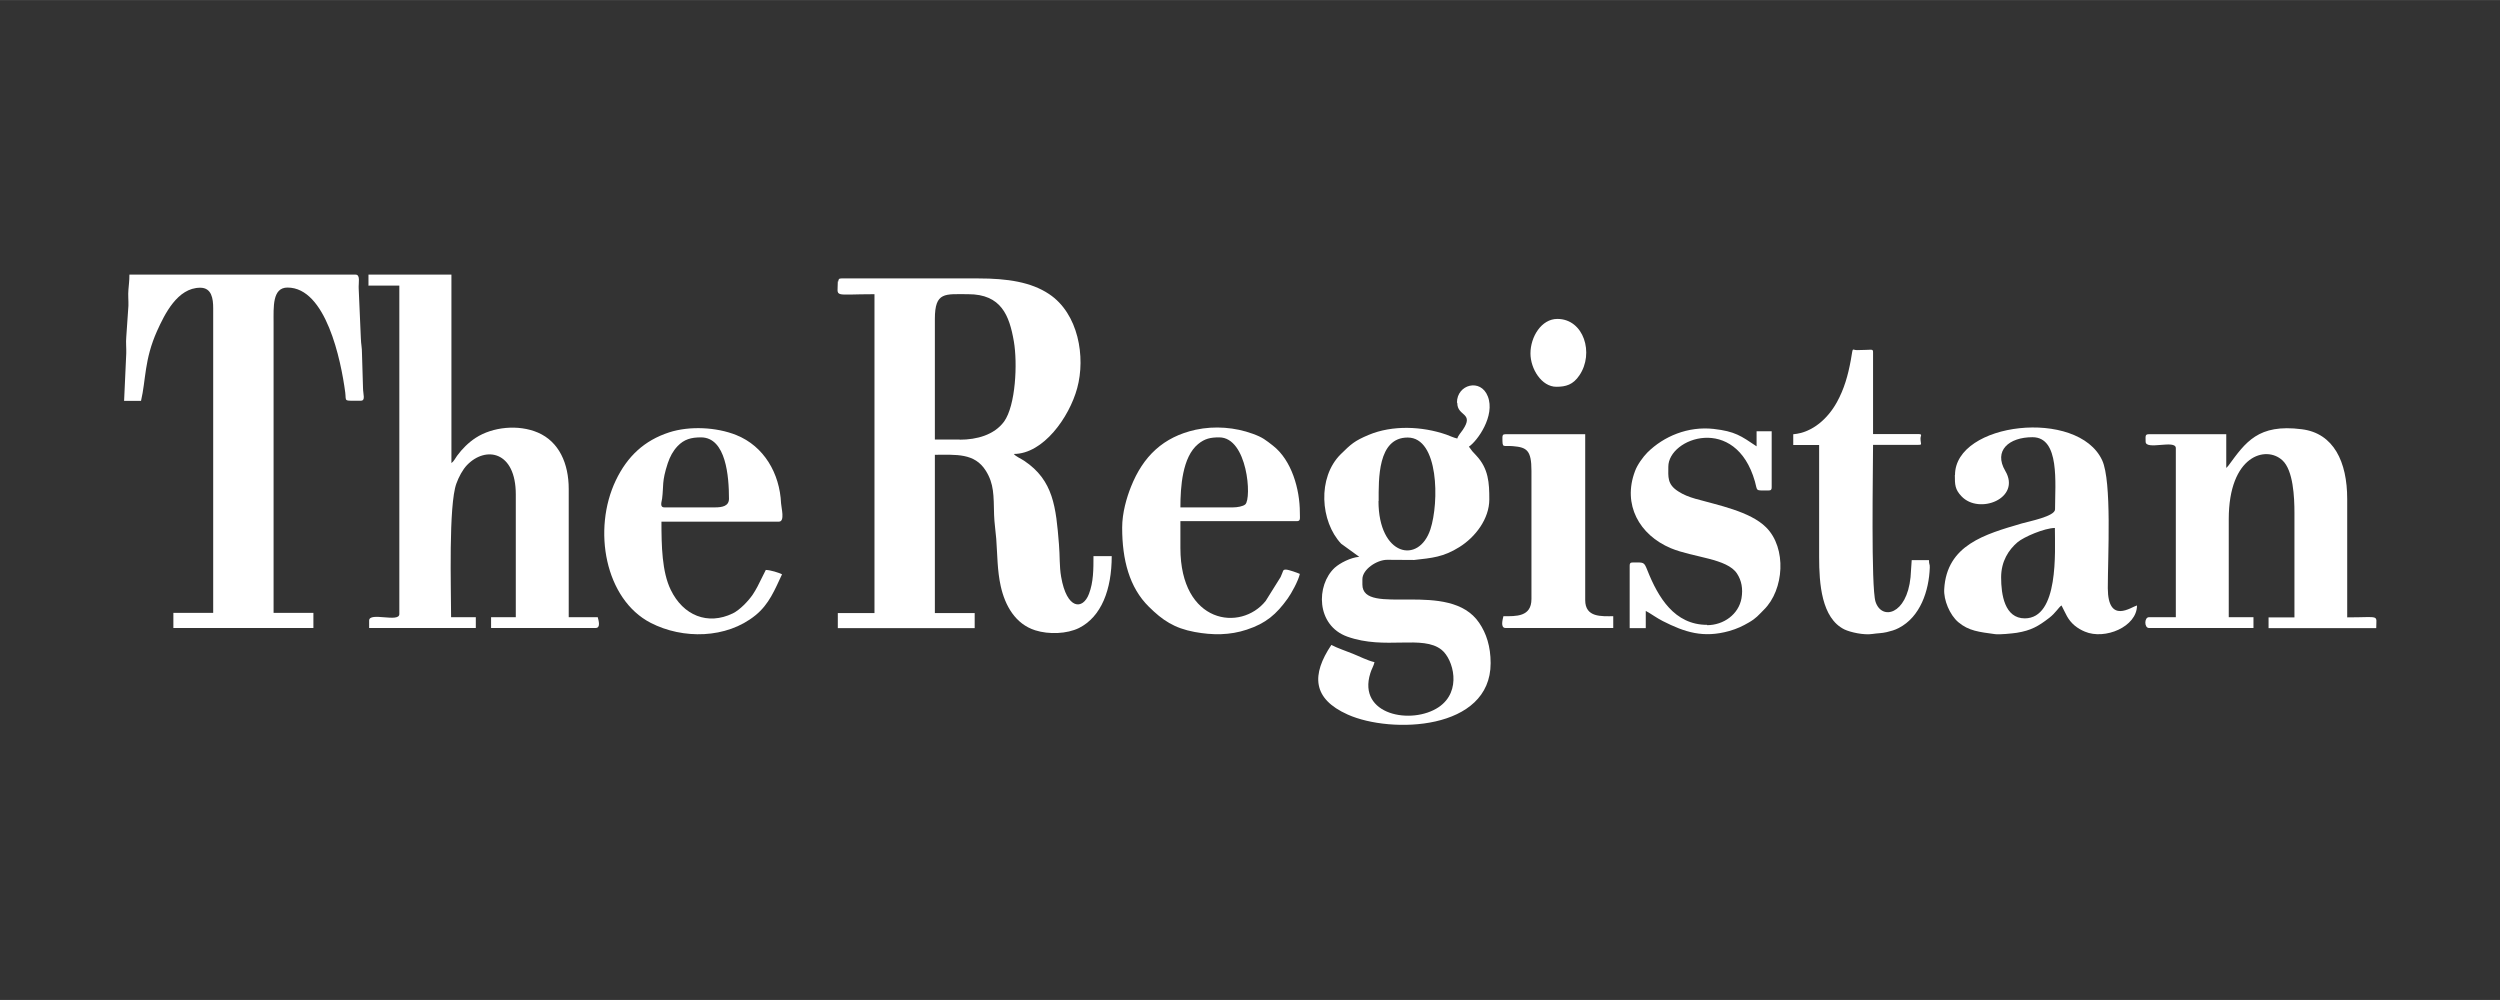 <?xml version="1.0" encoding="UTF-8"?>
<!DOCTYPE svg PUBLIC "-//W3C//DTD SVG 1.1//EN" "http://www.w3.org/Graphics/SVG/1.1/DTD/svg11.dtd">
<!-- Creator: CorelDRAW 2018 (64-Bit) -->
<svg xmlns="http://www.w3.org/2000/svg" xml:space="preserve" width="63.5mm" height="25.4mm" version="1.1" style="shape-rendering:geometricPrecision; text-rendering:geometricPrecision; image-rendering:optimizeQuality; fill-rule:evenodd; clip-rule:evenodd"
viewBox="0 0 150.69 60.27"
 xmlns:xlink="http://www.w3.org/1999/xlink">
 <rect x="0" y="0" width="150.69" height="60.27" fill="#333333" stroke="none"/>
 <defs>
  <style type="text/css">
   <![CDATA[
    .fil1 {fill:none}
    .fil0 {fill:white}
   ]]>
  </style>
   <clipPath id="id0">
    <path d="M-0 0l150.69 0 0 60.27 -150.69 0 0 -60.27z"/>
   </clipPath>
 </defs>
 <g id="Слой_x0020_1">
  <g>
  </g>
  <g style="clip-path:url(#id0)">
   <g>
    <g id="_628610832">
     <path class="fil0" d="M57.84 26.49l-1.49 0 0 -7.27c0,-1.65 0.61,-1.49 2.01,-1.49 1.99,0 2.48,1.28 2.75,2.84 0.23,1.33 0.11,3.87 -0.59,4.84 -0.59,0.8 -1.64,1.09 -2.67,1.09zm-7.34 -9.54c0,1.02 -0.36,0.78 2.21,0.78l0 19.22 -2.21 0 0 0.91 8.25 0 0 -0.91 -2.4 0 0 -9.54c1.28,0 2.39,-0.12 3.07,0.96 0.5,0.8 0.47,1.47 0.5,2.68 0.01,0.4 0.1,1.04 0.13,1.43 0.07,0.96 0.06,1.91 0.27,2.85 0.26,1.17 0.88,2.28 2.08,2.66 0.82,0.26 1.91,0.22 2.64,-0.14 1.35,-0.68 1.97,-2.32 1.97,-4.33l-1.1 0c0,0.8 -0,1.56 -0.27,2.27 -0.37,0.99 -1.34,0.96 -1.68,-1.03 -0.11,-0.63 -0.07,-1.25 -0.13,-1.95 -0.18,-2.24 -0.33,-3.86 -2.1,-5.04 -0.21,-0.14 -0.51,-0.26 -0.62,-0.41 1.77,0 3.34,-2.2 3.82,-3.97 0.51,-1.87 0.08,-4.49 -1.7,-5.67 -1.08,-0.72 -2.5,-0.94 -4.26,-0.94l-8.25 0c-0.15,0 -0.19,0.05 -0.19,0.19z"/>
     <path class="fil0" d="M7.46 24.16l1.04 0c0.3,-1.27 0.19,-2.48 0.97,-4.22 0.45,-0.99 1.22,-2.6 2.6,-2.6 0.69,0 0.78,0.66 0.78,1.23l0 18.37 -2.4 0 0 0.91 8.44 0 0 -0.91 -2.4 0 0 -17.47c0,-0.98 -0.08,-2.14 0.84,-2.14 2.31,0 3.22,4.35 3.48,6.33 0.07,0.56 -0.15,0.49 0.94,0.49 0.3,0 0.13,-0.39 0.13,-0.78l-0.06 -2.02c0,-0.44 -0.06,-0.59 -0.07,-0.97l-0.13 -2.99c-0.02,-0.33 0.12,-0.84 -0.19,-0.84l-13.63 0c0,0.41 -0.04,0.6 -0.06,0.91 -0.03,0.31 0.01,0.66 -0,0.97l-0.13 1.89c-0.03,0.31 0.01,0.66 -0,0.97l-0.13 2.86z"/>
     <path class="fil0" d="M22.19 17.21l1.88 0 0 19.8c0,0.54 -1.82,-0.15 -1.82,0.39l0 0.45 6.43 0 0 -0.65 -1.49 0c0,-1.68 -0.16,-6.76 0.32,-8.06 0.14,-0.39 0.38,-0.84 0.64,-1.11 1.13,-1.17 2.94,-0.84 2.94,1.77l0 7.4 -1.49 0 0 0.65 6.3 0c0.32,0 0.18,-0.45 0.13,-0.65l-1.75 0 0 -7.73c0,-1.53 -0.58,-2.85 -1.86,-3.4 -1.17,-0.5 -2.72,-0.35 -3.75,0.32 -0.43,0.28 -0.82,0.67 -1.12,1.08 -0.12,0.17 -0.19,0.33 -0.34,0.44l0 -11.36 -5 0 0 0.65z"/>
     <path class="fil0" d="M83.1 30.2c0,-1.31 -0.07,-3.83 1.75,-3.83 1.88,0 1.9,3.91 1.37,5.53 -0.7,2.13 -3.13,1.61 -3.13,-1.7zm4.74 -5.91c0,0.82 1.04,0.57 0.33,1.62 -0.1,0.15 -0.28,0.34 -0.33,0.52 -0.26,-0.06 -0.41,-0.15 -0.67,-0.24 -1.45,-0.5 -3.24,-0.58 -4.67,0.02 -0.86,0.36 -1.07,0.56 -1.69,1.17 -1.41,1.4 -1.23,4.05 0.03,5.39l1.09 0.79c-0.52,0.04 -1.17,0.38 -1.48,0.66 -1.13,1.05 -1.13,3.47 0.76,4.15 2.28,0.82 4.54,-0.13 5.69,0.8 0.7,0.57 1.24,2.49 -0.18,3.45 -1.62,1.09 -4.92,0.48 -4.12,-2.05 0.07,-0.24 0.2,-0.43 0.25,-0.66 -0.43,-0.1 -0.93,-0.36 -1.31,-0.51 -0.41,-0.17 -0.92,-0.33 -1.29,-0.53 -1.2,1.79 -1.16,3.24 0.99,4.2 2.62,1.17 8.61,0.96 8.61,-3.1 0,-1.01 -0.26,-1.8 -0.69,-2.43 -1.79,-2.65 -7.04,-0.33 -7.04,-2.31l0 -0.32c0,-0.59 0.87,-1.17 1.49,-1.17l1.63 0.01c1.07,-0.12 1.76,-0.17 2.73,-0.78 0.96,-0.6 1.8,-1.7 1.8,-2.87 0,-0.99 -0.04,-1.85 -0.79,-2.65 -0.22,-0.23 -0.26,-0.27 -0.44,-0.53 0.51,-0.34 1.6,-1.86 1.14,-3.03 -0.43,-1.11 -1.86,-0.72 -1.86,0.37z"/>
     <path class="fil0" d="M134.19 28.18l0 -2.01 -4.67 0c-0.24,0 -0.19,0.14 -0.19,0.45 0,0.54 1.82,-0.15 1.82,0.39l0 10.19 -1.62 0c-0.29,0 -0.29,0.65 0,0.65l6.3 0 0 -0.65 -1.49 0 0 -5.91c0,-3.84 2.24,-4.46 3.23,-3.55 0.66,0.6 0.73,2.23 0.73,3.17l0 6.3 -1.56 0 0 0.65 6.49 0c0,-0.84 0.27,-0.65 -1.75,-0.65l0 -7.14c0,-2.23 -0.81,-3.96 -2.74,-4.2 -2.63,-0.34 -3.39,0.79 -4.41,2.18 -0.06,0.07 -0.07,0.09 -0.12,0.14z"/>
     <path class="fil0" d="M122.05 37.27c-1.22,0 -1.43,-1.43 -1.43,-2.47 0,-0.97 0.45,-1.66 0.99,-2.12 0.38,-0.32 1.61,-0.85 2.25,-0.86 0,1.41 0.25,5.45 -1.82,5.45zm-4.22 -8.64c0,0.59 0.01,0.87 0.4,1.28 1.06,1.13 3.62,0.13 2.64,-1.53 -0.72,-1.22 0.22,-2.03 1.64,-2.03 1.66,0 1.36,2.78 1.36,4.35 0,0.42 -1.56,0.72 -2.01,0.85 -2.21,0.65 -4.52,1.29 -4.67,3.96 -0.04,0.65 0.33,1.55 0.85,1.99 0.63,0.53 1.26,0.59 2.21,0.72 0.26,0.04 1.03,-0.04 1.31,-0.08 0.87,-0.14 1.31,-0.4 1.96,-0.9 0.39,-0.3 0.56,-0.63 0.74,-0.75 0.26,0.49 0.36,0.85 0.8,1.22 0.17,0.14 0.39,0.27 0.61,0.36 1.2,0.51 3.14,-0.29 3.14,-1.58 -0.34,0.09 -1.75,1.16 -1.76,-1.04 -0,-1.89 0.25,-6.44 -0.34,-7.71 -1.46,-3.15 -8.87,-2.3 -8.87,0.89z"/>
     <path class="fil0" d="M74.33 30.58l-3.18 0c0,-1.24 0.12,-3.03 1.06,-3.81 0.41,-0.34 0.76,-0.41 1.28,-0.41 1.71,0 1.97,3.69 1.57,4.04 -0.13,0.12 -0.49,0.18 -0.73,0.18zm-6.69 1.23c0,1.92 0.43,3.6 1.61,4.76 0.82,0.81 1.52,1.29 2.76,1.52 1.08,0.2 2.12,0.2 3.14,-0.14 1.16,-0.38 1.79,-0.93 2.47,-1.88 0.23,-0.32 0.64,-1.07 0.73,-1.48 -0.13,-0.06 -0.68,-0.26 -0.84,-0.26 -0.21,0 -0.14,0.07 -0.32,0.45l-0.9 1.44c-1.5,1.87 -5.14,1.38 -5.14,-3.19l0 -1.62 7.01 0c0.25,0 0.19,-0.15 0.19,-0.52 0,-1.4 -0.49,-3.15 -1.62,-4.03 -0.43,-0.33 -0.61,-0.5 -1.23,-0.72 -1.04,-0.38 -2.27,-0.49 -3.43,-0.24 -1.95,0.43 -3.17,1.6 -3.9,3.44 -0.26,0.65 -0.53,1.57 -0.53,2.46z"/>
     <path class="fil0" d="M43.1 30.58l-3.05 0c-0.31,0 -0.16,-0.35 -0.14,-0.53 0.1,-0.79 -0.03,-1 0.34,-2.13 0.14,-0.41 0.31,-0.73 0.59,-1.03 0.4,-0.42 0.83,-0.53 1.41,-0.53 1.52,0 1.69,2.38 1.69,3.7 0,0.44 -0.4,0.52 -0.84,0.52zm4.03 4.03c-0.2,-0.1 -0.68,-0.25 -0.97,-0.26l-0.5 1c-0.11,0.21 -0.17,0.3 -0.29,0.49 -0.26,0.38 -0.77,0.92 -1.2,1.13 -1.51,0.73 -2.99,0.13 -3.74,-1.42 -0.53,-1.09 -0.56,-2.65 -0.56,-4.11l7.08 0c0.38,0 0.14,-0.85 0.13,-1.1 -0.08,-1.81 -1.03,-3.45 -2.7,-4.12 -1.2,-0.48 -2.82,-0.56 -4.05,-0.16 -1.5,0.49 -2.52,1.45 -3.21,2.89 -1.42,2.97 -0.65,7.17 2.1,8.59 1.94,1 4.57,0.96 6.31,-0.45 0.84,-0.68 1.17,-1.55 1.61,-2.48z"/>
     <path class="fil0" d="M108.09 26.17l0 0.65 1.56 0 0 6.75c0,1.6 0.14,3.69 1.53,4.37 0.36,0.17 1.17,0.35 1.68,0.27 0.33,-0.05 0.56,-0.04 0.86,-0.11 0.28,-0.07 0.48,-0.12 0.73,-0.25 1.3,-0.67 1.82,-2.24 1.87,-3.64 0.01,-0.24 -0.05,-0.16 -0.05,-0.45l-1.04 0 -0.07 1.03c-0.23,2.27 -1.74,2.61 -2.11,1.48 -0.28,-0.87 -0.15,-8.03 -0.15,-9.46l2.73 0c0.26,0 0.13,-0.04 0.13,-0.39 0,-0.16 0.14,-0.26 -0.13,-0.26l-2.73 0 0 -4.93c0,-0.24 -0.06,-0.13 -0.97,-0.13 -0.32,0 -0.22,-0.25 -0.37,0.6 -0.17,0.93 -0.4,1.74 -0.84,2.54 -0.53,0.96 -1.45,1.83 -2.62,1.93z"/>
     <path class="fil0" d="M102.9 37.66c-1.97,0 -2.95,-1.65 -3.6,-3.28 -0.21,-0.53 -0.21,-0.48 -0.88,-0.48 -0.15,0 -0.19,0.05 -0.19,0.19l0 3.77 0.97 0 0 -1.04c0.35,0.19 0.63,0.41 1.02,0.61 1.34,0.68 2.45,1.04 4.02,0.6 0.48,-0.14 0.79,-0.29 1.17,-0.51 0.45,-0.26 0.57,-0.43 0.91,-0.77 1.22,-1.2 1.39,-3.72 0.13,-4.97 -0.96,-0.96 -2.92,-1.34 -4.26,-1.72 -0.38,-0.11 -0.72,-0.24 -1.04,-0.45 -0.67,-0.43 -0.59,-0.88 -0.59,-1.48 0,-1.75 4.06,-3.19 5.22,0.89 0.17,0.6 -0.01,0.54 0.82,0.54 0.15,0 0.19,-0.05 0.19,-0.19l0 -3.38 -0.91 0 0 0.91c-0.94,-0.63 -1.29,-0.9 -2.59,-1.05 -1.54,-0.17 -3,0.44 -3.99,1.42 -0.27,0.27 -0.62,0.76 -0.75,1.13 -0.76,2.01 0.26,3.84 2.16,4.64 1.37,0.57 3.39,0.61 3.99,1.53 0.27,0.41 0.37,0.91 0.27,1.49 -0.17,0.96 -1.07,1.62 -2.08,1.62z"/>
     <path class="fil0" d="M90.56 26.36c0,0.7 0.01,0.47 0.64,0.53 0.83,0.07 1.11,0.25 1.11,1.48l0 7.73c0,1.09 -0.93,1.04 -1.69,1.04 -0.04,0.18 -0.2,0.71 0.13,0.71l6.49 0 0 -0.71c-0.7,0 -1.69,0.09 -1.69,-0.97l0 -10 -4.8 0c-0.15,0 -0.19,0.05 -0.19,0.19z"/>
     <path class="fil0" d="M92.25 21.3c0,0.93 0.67,2.01 1.56,2.01 0.57,0 1.01,-0.12 1.39,-0.69 0.9,-1.32 0.27,-3.4 -1.33,-3.4 -0.96,0 -1.62,1.08 -1.62,2.08z"/>
    </g>
   </g>
  </g>
  <polygon class="fil1" points="-0,0 150.69,0 150.69,60.27 -0,60.27 "/>
 </g>
</svg>
